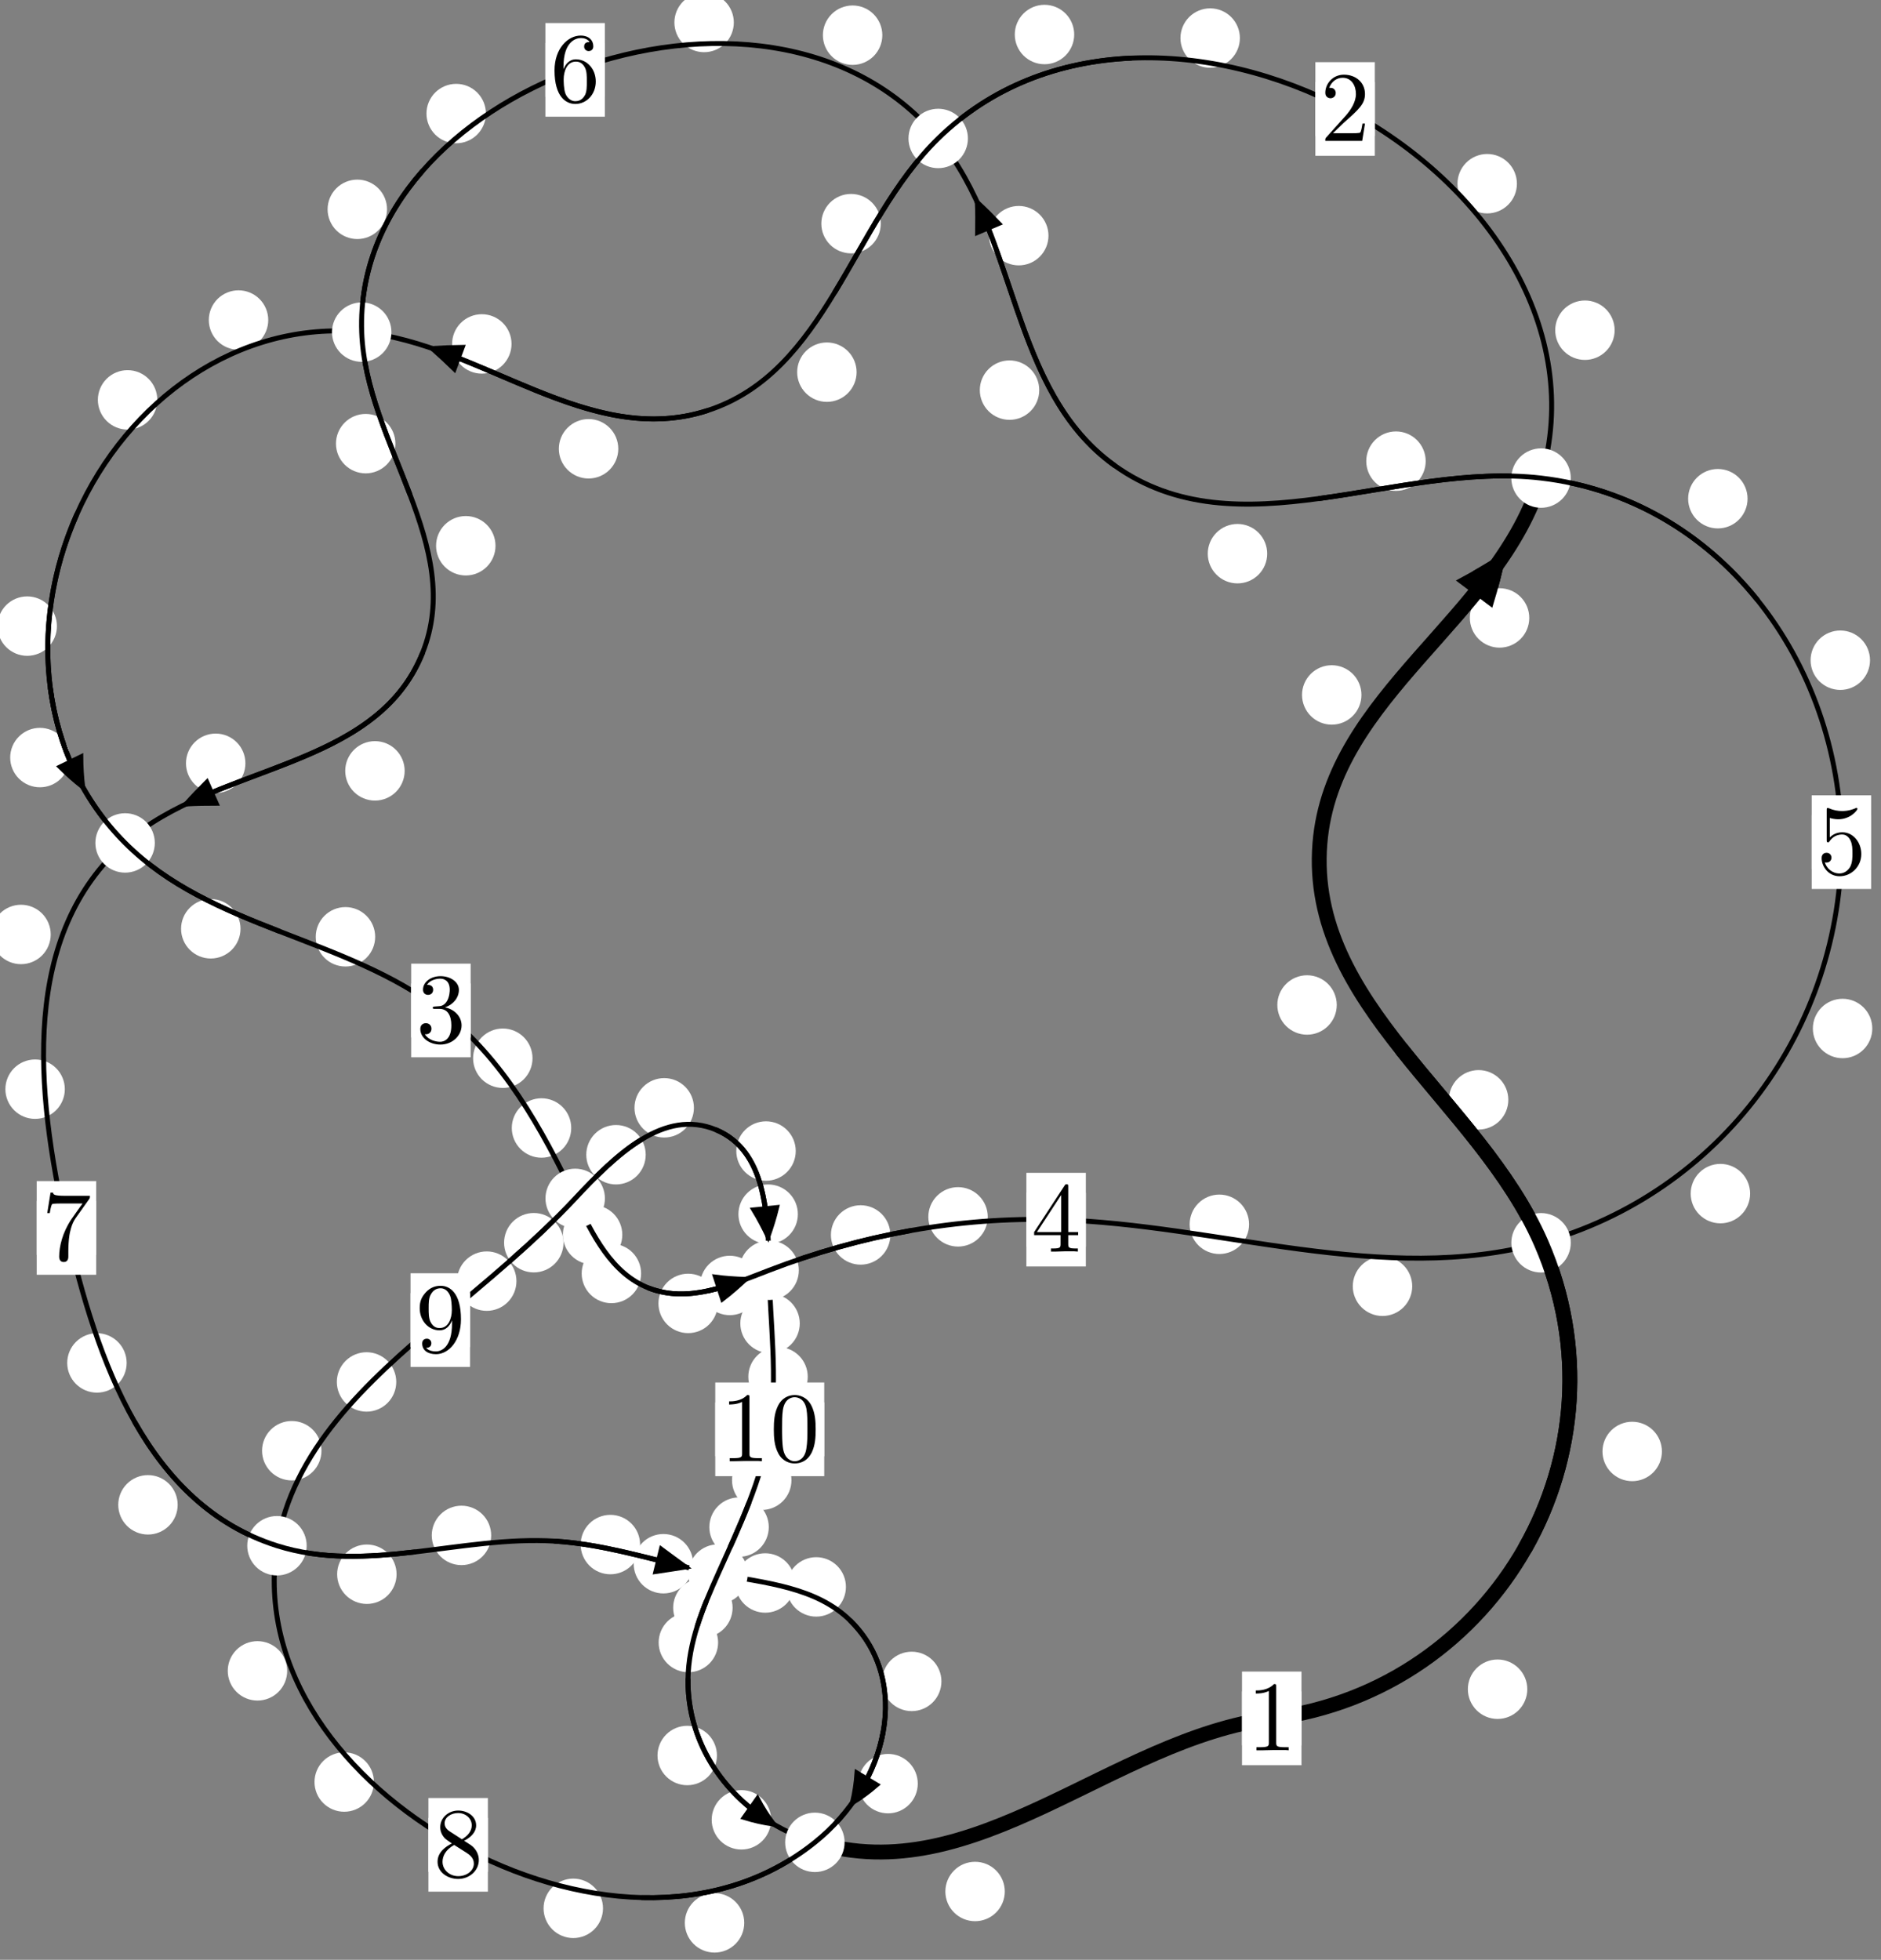 <?xml version="1.0"?>
<!-- Created by MetaPost 1.999 on 2021.07.06:0003 -->
<svg version="1.1" xmlns="http://www.w3.org/2000/svg" xmlns:xlink="http://www.w3.org/1999/xlink" width="189.191" height="197.118" viewBox="0 0 189.191 197.118">
<rect x="0" y="0" width="189.191" height="197.118" fill="#808080" stroke="none"/>
<!-- Original BoundingBox: -155.876343 -71.390961 33.314987 125.727097 -->
  <defs>
    <g transform="scale(0.01,0.01)" id="GLYPHcmr10_48">
      <path style="fill-rule: evenodd;" d="M460 -320C460 -400,455 -480,420 -554C374 -650,292 -666,250 -666C190 -666,117 -640,76 -547C44 -478,39 -400,39 -320C39 -245,43 -155,84 -79C127 2,200 22,249 22C303 22,379 1,423 -94C455 -163,460 -241,460 -320M249 -0C210 -0,151 -25,133 -121C122 -181,122 -273,122 -332C122 -396,122 -462,130 -516C149 -635,224 -644,249 -644C282 -644,348 -626,367 -527C377 -471,377 -395,377 -332C377 -257,377 -189,366 -125C351 -30,294 -0,249 -0"></path>
    </g>
    <g transform="scale(0.01,0.01)" id="GLYPHcmr10_49">
      <path style="fill-rule: evenodd;" d="M294 -640C294 -664,294 -666,271 -666C209 -602,121 -602,89 -602L89 -571C109 -571,168 -571,220 -597L220 -79C220 -43,217 -31,127 -31L95 -31L95 -0L257 -0L130 -3L217 -3L257 -3L297 -3L384 -3L419 -0L419 -31L387 -31C297 -31,294 -42,294 -79"></path>
    </g>
    <g transform="scale(0.01,0.01)" id="GLYPHcmr10_50">
      <path style="fill-rule: evenodd;" d="M127 -77L233 -180C389 -318,449 -372,449 -472C449 -586,359 -666,237 -666C124 -666,50 -574,50 -485C50 -429,100 -429,103 -429C120 -429,155 -441,155 -482C155 -508,137 -534,102 -534C94 -534,92 -534,89 -533C112 -598,166 -635,224 -635C315 -635,358 -554,358 -472C358 -392,308 -313,253 -251L61 -37C50 -26,50 -24,50 -0L421 -0L449 -174L424 -174C419 -144,412 -100,402 -85C395 -77,329 -77,307 -77"></path>
    </g>
    <g transform="scale(0.01,0.01)" id="GLYPHcmr10_51">
      <path style="fill-rule: evenodd;" d="M290 -352C372 -379,430 -449,430 -528C430 -610,342 -666,246 -666C145 -666,69 -606,69 -530C69 -497,91 -478,120 -478C151 -478,171 -500,171 -529C171 -579,124 -579,109 -579C140 -628,206 -641,242 -641C283 -641,338 -619,338 -529C338 -517,336 -459,310 -415C280 -367,246 -364,221 -363C213 -362,189 -360,182 -360C174 -359,167 -358,167 -348C167 -337,174 -337,191 -337L235 -337C317 -337,354 -269,354 -171C354 -35,285 -6,241 -6C198 -6,123 -23,88 -82C123 -77,154 -99,154 -137C154 -173,127 -193,98 -193C74 -193,42 -179,42 -135C42 -44,135 22,244 22C366 22,457 -69,457 -171C457 -253,394 -331,290 -352"></path>
    </g>
    <g transform="scale(0.01,0.01)" id="GLYPHcmr10_52">
      <path style="fill-rule: evenodd;" d="M294 -165L294 -78C294 -42,292 -31,218 -31L197 -31L197 -0L332 -0L238 -3L290 -3L332 -3L374 -3L427 -3L468 -0L468 -31L447 -31C373 -31,371 -42,371 -78L371 -165L471 -165L471 -196L371 -196L371 -651C371 -671,371 -677,355 -677C346 -677,343 -677,335 -665L28 -196L28 -165M300 -196L56 -196L300 -569"></path>
    </g>
    <g transform="scale(0.01,0.01)" id="GLYPHcmr10_53">
      <path style="fill-rule: evenodd;" d="M449 -201C449 -320,367 -420,259 -420C211 -420,168 -404,132 -369L132 -564C152 -558,185 -551,217 -551C340 -551,410 -642,410 -655C410 -661,407 -666,400 -666C399 -666,397 -666,392 -663C372 -654,323 -634,256 -634C216 -634,170 -641,123 -662C115 -665,113 -665,111 -665C101 -665,101 -657,101 -641L101 -345C101 -327,101 -319,115 -319C122 -319,124 -322,128 -328C139 -344,176 -398,257 -398C309 -398,334 -352,342 -334C358 -297,360 -258,360 -208C360 -173,360 -113,336 -71C312 -32,275 -6,229 -6C156 -6,99 -59,82 -118C85 -117,88 -116,99 -116C132 -116,149 -141,149 -165C149 -189,132 -214,99 -214C85 -214,50 -207,50 -161C50 -75,119 22,231 22C347 22,449 -74,449 -201"></path>
    </g>
    <g transform="scale(0.01,0.01)" id="GLYPHcmr10_54">
      <path style="fill-rule: evenodd;" d="M132 -328L132 -352C132 -605,256 -641,307 -641C331 -641,373 -635,395 -601C380 -601,340 -601,340 -556C340 -525,364 -510,386 -510C402 -510,432 -519,432 -558C432 -618,388 -666,305 -666C177 -666,42 -537,42 -316C42 -49,158 22,251 22C362 22,457 -72,457 -204C457 -331,368 -427,257 -427C189 -427,152 -376,132 -328M251 -6C188 -6,158 -66,152 -81C134 -128,134 -208,134 -226C134 -304,166 -404,256 -404C272 -404,318 -404,349 -342C367 -305,367 -254,367 -205C367 -157,367 -107,350 -71C320 -11,274 -6,251 -6"></path>
    </g>
    <g transform="scale(0.01,0.01)" id="GLYPHcmr10_55">
      <path style="fill-rule: evenodd;" d="M476 -609C485 -621,485 -623,485 -644L242 -644C120 -644,118 -657,114 -676L89 -676L56 -470L81 -470C84 -486,93 -549,106 -561C113 -567,191 -567,204 -567L411 -567C400 -551,321 -442,299 -409C209 -274,176 -135,176 -33C176 -23,176 22,222 22C268 22,268 -23,268 -33L268 -84C268 -139,271 -194,279 -248C283 -271,297 -357,341 -419"></path>
    </g>
    <g transform="scale(0.01,0.01)" id="GLYPHcmr10_56">
      <path style="fill-rule: evenodd;" d="M163 -457C117 -487,113 -521,113 -538C113 -599,178 -641,249 -641C322 -641,386 -589,386 -517C386 -460,347 -412,287 -377M309 -362C381 -399,430 -451,430 -517C430 -609,341 -666,250 -666C150 -666,69 -592,69 -499C69 -481,71 -436,113 -389C124 -377,161 -352,186 -335C128 -306,42 -250,42 -151C42 -45,144 22,249 22C362 22,457 -61,457 -168C457 -204,446 -249,408 -291C389 -312,373 -322,309 -362M209 -320L332 -242C360 -223,407 -193,407 -132C407 -58,332 -6,250 -6C164 -6,92 -68,92 -151C92 -209,124 -273,209 -320"></path>
    </g>
    <g transform="scale(0.01,0.01)" id="GLYPHcmr10_57">
      <path style="fill-rule: evenodd;" d="M367 -318L367 -286C367 -52,263 -6,205 -6C188 -6,134 -8,107 -42C151 -42,159 -71,159 -88C159 -119,135 -134,113 -134C97 -134,67 -125,67 -86C67 -19,121 22,206 22C335 22,457 -114,457 -329C457 -598,342 -666,253 -666C198 -666,149 -648,106 -603C65 -558,42 -516,42 -441C42 -316,130 -218,242 -218C303 -218,344 -260,367 -318M243 -241C227 -241,181 -241,150 -304C132 -341,132 -391,132 -440C132 -494,132 -541,153 -578C180 -628,218 -641,253 -641C299 -641,332 -607,349 -562C361 -530,365 -467,365 -421C365 -338,331 -241,243 -241"></path>
    </g>
  </defs>
  <path d="M153.615 169.902C153.615 169.109,153.3 168.349,152.739 167.789C152.179 167.228,151.419 166.913,150.626 166.913C149.833 166.913,149.073 167.228,148.513 167.789C147.952 168.349,147.637 169.109,147.637 169.902C147.637 170.695,147.952 171.455,148.513 172.015C149.073 172.576,149.833 172.891,150.626 172.891C151.419 172.891,152.179 172.576,152.739 172.015C153.3 171.455,153.615 170.695,153.615 169.902Z" style="fill: rgb(100%,100%,100%);stroke: none;"></path>
  <path d="M130.901 172.837C130.901 172.044,130.586 171.284,130.025 170.724C129.465 170.163,128.705 169.848,127.912 169.848C127.119 169.848,126.359 170.163,125.799 170.724C125.238 171.284,124.923 172.044,124.923 172.837C124.923 173.63,125.238 174.39,125.799 174.95C126.359 175.511,127.119 175.826,127.912 175.826C128.705 175.826,129.465 175.511,130.025 174.95C130.586 174.39,130.901 173.63,130.901 172.837Z" style="fill: rgb(100%,100%,100%);stroke: none;"></path>
  <path d="M151.707 110.619C151.707 109.826,151.392 109.066,150.832 108.506C150.272 107.945,149.511 107.63,148.719 107.63C147.926 107.63,147.166 107.945,146.605 108.506C146.045 109.066,145.73 109.826,145.73 110.619C145.73 111.412,146.045 112.172,146.605 112.732C147.166 113.293,147.926 113.608,148.719 113.608C149.511 113.608,150.272 113.293,150.832 112.732C151.392 112.172,151.707 111.412,151.707 110.619Z" style="fill: rgb(100%,100%,100%);stroke: none;"></path>
  <path d="M167.156 145.988C167.156 145.196,166.841 144.435,166.281 143.875C165.72 143.315,164.96 143,164.167 143C163.375 143,162.614 143.315,162.054 143.875C161.493 144.435,161.178 145.196,161.178 145.988C161.178 146.781,161.493 147.541,162.054 148.102C162.614 148.662,163.375 148.977,164.167 148.977C164.96 148.977,165.72 148.662,166.281 148.102C166.841 147.541,167.156 146.781,167.156 145.988Z" style="fill: rgb(100%,100%,100%);stroke: none;"></path>
  <path d="M136.935 69.897C136.935 69.104,136.62 68.344,136.06 67.783C135.499 67.223,134.739 66.908,133.946 66.908C133.154 66.908,132.394 67.223,131.833 67.783C131.273 68.344,130.958 69.104,130.958 69.897C130.958 70.689,131.273 71.45,131.833 72.01C132.394 72.571,133.154 72.886,133.946 72.886C134.739 72.886,135.499 72.571,136.06 72.01C136.62 71.45,136.935 70.689,136.935 69.897Z" style="fill: rgb(100%,100%,100%);stroke: none;"></path>
  <path d="M134.451 101.081C134.451 100.288,134.136 99.528,133.576 98.968C133.015 98.407,132.255 98.092,131.463 98.092C130.67 98.092,129.91 98.407,129.349 98.968C128.789 99.528,128.474 100.288,128.474 101.081C128.474 101.874,128.789 102.634,129.349 103.194C129.91 103.755,130.67 104.07,131.463 104.07C132.255 104.07,133.015 103.755,133.576 103.194C134.136 102.634,134.451 101.874,134.451 101.081Z" style="fill: rgb(100%,100%,100%);stroke: none;"></path>
  <path d="M162.401 33.212C162.401 32.42,162.086 31.659,161.526 31.099C160.965 30.538,160.205 30.223,159.413 30.223C158.62 30.223,157.86 30.538,157.299 31.099C156.739 31.659,156.424 32.42,156.424 33.212C156.424 34.005,156.739 34.765,157.299 35.326C157.86 35.886,158.62 36.201,159.413 36.201C160.205 36.201,160.965 35.886,161.526 35.326C162.086 34.765,162.401 34.005,162.401 33.212Z" style="fill: rgb(100%,100%,100%);stroke: none;"></path>
  <path d="M153.815 62.152C153.815 61.359,153.5 60.599,152.94 60.039C152.379 59.478,151.619 59.163,150.826 59.163C150.034 59.163,149.274 59.478,148.713 60.039C148.153 60.599,147.838 61.359,147.838 62.152C147.838 62.945,148.153 63.705,148.713 64.265C149.274 64.826,150.034 65.141,150.826 65.141C151.619 65.141,152.379 64.826,152.94 64.265C153.5 63.705,153.815 62.945,153.815 62.152Z" style="fill: rgb(100%,100%,100%);stroke: none;"></path>
  <path d="M124.708 3.828C124.708 3.035,124.393 2.275,123.832 1.714C123.272 1.154,122.512 0.839,121.719 0.839C120.926 0.839,120.166 1.154,119.606 1.714C119.045 2.275,118.73 3.035,118.73 3.828C118.73 4.62,119.045 5.38,119.606 5.941C120.166 6.501,120.926 6.816,121.719 6.816C122.512 6.816,123.272 6.501,123.832 5.941C124.393 5.38,124.708 4.62,124.708 3.828Z" style="fill: rgb(100%,100%,100%);stroke: none;"></path>
  <path d="M152.572 18.477C152.572 17.684,152.257 16.924,151.696 16.363C151.136 15.803,150.376 15.488,149.583 15.488C148.79 15.488,148.03 15.803,147.47 16.363C146.909 16.924,146.594 17.684,146.594 18.477C146.594 19.269,146.909 20.029,147.47 20.59C148.03 21.15,148.79 21.465,149.583 21.465C150.376 21.465,151.136 21.15,151.696 20.59C152.257 20.029,152.572 19.269,152.572 18.477Z" style="fill: rgb(100%,100%,100%);stroke: none;"></path>
  <path d="M88.588 22.494C88.588 21.702,88.273 20.942,87.712 20.381C87.152 19.821,86.392 19.506,85.599 19.506C84.806 19.506,84.046 19.821,83.486 20.381C82.925 20.942,82.61 21.702,82.61 22.494C82.61 23.287,82.925 24.047,83.486 24.608C84.046 25.168,84.806 25.483,85.599 25.483C86.392 25.483,87.152 25.168,87.712 24.608C88.273 24.047,88.588 23.287,88.588 22.494Z" style="fill: rgb(100%,100%,100%);stroke: none;"></path>
  <path d="M108.044 3.472C108.044 2.679,107.729 1.919,107.169 1.359C106.608 0.798,105.848 0.483,105.055 0.483C104.263 0.483,103.503 0.798,102.942 1.359C102.382 1.919,102.067 2.679,102.067 3.472C102.067 4.265,102.382 5.025,102.942 5.585C103.503 6.146,104.263 6.461,105.055 6.461C105.848 6.461,106.608 6.146,107.169 5.585C107.729 5.025,108.044 4.265,108.044 3.472Z" style="fill: rgb(100%,100%,100%);stroke: none;"></path>
  <path d="M62.187 45.139C62.187 44.346,61.872 43.586,61.311 43.026C60.751 42.465,59.991 42.15,59.198 42.15C58.405 42.15,57.645 42.465,57.085 43.026C56.524 43.586,56.209 44.346,56.209 45.139C56.209 45.932,56.524 46.692,57.085 47.252C57.645 47.813,58.405 48.128,59.198 48.128C59.991 48.128,60.751 47.813,61.311 47.252C61.872 46.692,62.187 45.932,62.187 45.139Z" style="fill: rgb(100%,100%,100%);stroke: none;"></path>
  <path d="M86.157 37.432C86.157 36.64,85.842 35.879,85.281 35.319C84.721 34.759,83.961 34.444,83.168 34.444C82.375 34.444,81.615 34.759,81.055 35.319C80.494 35.879,80.179 36.64,80.179 37.432C80.179 38.225,80.494 38.985,81.055 39.546C81.615 40.106,82.375 40.421,83.168 40.421C83.961 40.421,84.721 40.106,85.281 39.546C85.842 38.985,86.157 38.225,86.157 37.432Z" style="fill: rgb(100%,100%,100%);stroke: none;"></path>
  <path d="M26.98 32.189C26.98 31.396,26.665 30.636,26.104 30.075C25.544 29.515,24.783 29.2,23.991 29.2C23.198 29.2,22.438 29.515,21.877 30.075C21.317 30.636,21.002 31.396,21.002 32.189C21.002 32.981,21.317 33.741,21.877 34.302C22.438 34.862,23.198 35.177,23.991 35.177C24.783 35.177,25.544 34.862,26.104 34.302C26.665 33.741,26.98 32.981,26.98 32.189Z" style="fill: rgb(100%,100%,100%);stroke: none;"></path>
  <path d="M51.45 34.591C51.45 33.799,51.135 33.038,50.575 32.478C50.015 31.918,49.254 31.603,48.462 31.603C47.669 31.603,46.909 31.918,46.348 32.478C45.788 33.038,45.473 33.799,45.473 34.591C45.473 35.384,45.788 36.144,46.348 36.705C46.909 37.265,47.669 37.58,48.462 37.58C49.254 37.58,50.015 37.265,50.575 36.705C51.135 36.144,51.45 35.384,51.45 34.591Z" style="fill: rgb(100%,100%,100%);stroke: none;"></path>
  <path d="M5.725 62.975C5.725 62.182,5.41 61.422,4.85 60.861C4.289 60.301,3.529 59.986,2.737 59.986C1.944 59.986,1.184 60.301,0.623 60.861C0.063 61.422,-0.252 62.182,-0.252 62.975C-0.252 63.767,0.063 64.527,0.623 65.088C1.184 65.648,1.944 65.963,2.737 65.963C3.529 65.963,4.289 65.648,4.85 65.088C5.41 64.527,5.725 63.767,5.725 62.975Z" style="fill: rgb(100%,100%,100%);stroke: none;"></path>
  <path d="M15.821 40.219C15.821 39.426,15.506 38.666,14.946 38.105C14.385 37.545,13.625 37.23,12.832 37.23C12.04 37.23,11.28 37.545,10.719 38.105C10.159 38.666,9.844 39.426,9.844 40.219C9.844 41.011,10.159 41.772,10.719 42.332C11.28 42.893,12.04 43.208,12.832 43.208C13.625 43.208,14.385 42.893,14.946 42.332C15.506 41.772,15.821 41.011,15.821 40.219Z" style="fill: rgb(100%,100%,100%);stroke: none;"></path>
  <path d="M24.19 93.418C24.19 92.625,23.875 91.865,23.314 91.305C22.754 90.744,21.994 90.429,21.201 90.429C20.408 90.429,19.648 90.744,19.088 91.305C18.527 91.865,18.212 92.625,18.212 93.418C18.212 94.211,18.527 94.971,19.088 95.531C19.648 96.092,20.408 96.407,21.201 96.407C21.994 96.407,22.754 96.092,23.314 95.531C23.875 94.971,24.19 94.211,24.19 93.418Z" style="fill: rgb(100%,100%,100%);stroke: none;"></path>
  <path d="M7.003 76.197C7.003 75.404,6.688 74.644,6.127 74.084C5.567 73.523,4.807 73.208,4.014 73.208C3.221 73.208,2.461 73.523,1.901 74.084C1.34 74.644,1.025 75.404,1.025 76.197C1.025 76.99,1.34 77.75,1.901 78.311C2.461 78.871,3.221 79.186,4.014 79.186C4.807 79.186,5.567 78.871,6.127 78.311C6.688 77.75,7.003 76.99,7.003 76.197Z" style="fill: rgb(100%,100%,100%);stroke: none;"></path>
  <path d="M53.561 106.438C53.561 105.645,53.246 104.885,52.686 104.324C52.125 103.764,51.365 103.449,50.572 103.449C49.78 103.449,49.02 103.764,48.459 104.324C47.899 104.885,47.584 105.645,47.584 106.438C47.584 107.23,47.899 107.99,48.459 108.551C49.02 109.111,49.78 109.426,50.572 109.426C51.365 109.426,52.125 109.111,52.686 108.551C53.246 107.99,53.561 107.23,53.561 106.438Z" style="fill: rgb(100%,100%,100%);stroke: none;"></path>
  <path d="M37.735 94.224C37.735 93.431,37.42 92.671,36.859 92.11C36.299 91.55,35.539 91.235,34.746 91.235C33.953 91.235,33.193 91.55,32.633 92.11C32.072 92.671,31.757 93.431,31.757 94.224C31.757 95.016,32.072 95.776,32.633 96.337C33.193 96.897,33.953 97.212,34.746 97.212C35.539 97.212,36.299 96.897,36.859 96.337C37.42 95.776,37.735 95.016,37.735 94.224Z" style="fill: rgb(100%,100%,100%);stroke: none;"></path>
  <path d="M62.591 124.193C62.591 123.4,62.276 122.64,61.716 122.079C61.155 121.519,60.395 121.204,59.602 121.204C58.81 121.204,58.049 121.519,57.489 122.079C56.928 122.64,56.614 123.4,56.614 124.193C56.614 124.985,56.928 125.746,57.489 126.306C58.049 126.867,58.81 127.181,59.602 127.181C60.395 127.181,61.155 126.867,61.716 126.306C62.276 125.746,62.591 124.985,62.591 124.193Z" style="fill: rgb(100%,100%,100%);stroke: none;"></path>
  <path d="M57.454 113.453C57.454 112.66,57.139 111.9,56.578 111.34C56.018 110.779,55.258 110.464,54.465 110.464C53.672 110.464,52.912 110.779,52.352 111.34C51.791 111.9,51.476 112.66,51.476 113.453C51.476 114.246,51.791 115.006,52.352 115.566C52.912 116.127,53.672 116.442,54.465 116.442C55.258 116.442,56.018 116.127,56.578 115.566C57.139 115.006,57.454 114.246,57.454 113.453Z" style="fill: rgb(100%,100%,100%);stroke: none;"></path>
  <path d="M72.203 131.097C72.203 130.305,71.888 129.545,71.328 128.984C70.767 128.424,70.007 128.109,69.214 128.109C68.422 128.109,67.661 128.424,67.101 128.984C66.541 129.545,66.226 130.305,66.226 131.097C66.226 131.89,66.541 132.65,67.101 133.211C67.661 133.771,68.422 134.086,69.214 134.086C70.007 134.086,70.767 133.771,71.328 133.211C71.888 132.65,72.203 131.89,72.203 131.097Z" style="fill: rgb(100%,100%,100%);stroke: none;"></path>
  <path d="M64.483 128.086C64.483 127.293,64.168 126.533,63.608 125.972C63.047 125.412,62.287 125.097,61.494 125.097C60.702 125.097,59.942 125.412,59.381 125.972C58.821 126.533,58.506 127.293,58.506 128.086C58.506 128.878,58.821 129.639,59.381 130.199C59.942 130.759,60.702 131.074,61.494 131.074C62.287 131.074,63.047 130.759,63.608 130.199C64.168 129.639,64.483 128.878,64.483 128.086Z" style="fill: rgb(100%,100%,100%);stroke: none;"></path>
  <path d="M89.552 124.212C89.552 123.419,89.237 122.659,88.676 122.098C88.116 121.538,87.356 121.223,86.563 121.223C85.77 121.223,85.01 121.538,84.45 122.098C83.889 122.659,83.574 123.419,83.574 124.212C83.574 125.004,83.889 125.764,84.45 126.325C85.01 126.885,85.77 127.2,86.563 127.2C87.356 127.2,88.116 126.885,88.676 126.325C89.237 125.764,89.552 125.004,89.552 124.212Z" style="fill: rgb(100%,100%,100%);stroke: none;"></path>
  <path d="M76.389 129.291C76.389 128.498,76.074 127.738,75.514 127.178C74.954 126.617,74.193 126.302,73.401 126.302C72.608 126.302,71.848 126.617,71.287 127.178C70.727 127.738,70.412 128.498,70.412 129.291C70.412 130.084,70.727 130.844,71.287 131.404C71.848 131.965,72.608 132.28,73.401 132.28C74.193 132.28,74.954 131.965,75.514 131.404C76.074 130.844,76.389 130.084,76.389 129.291Z" style="fill: rgb(100%,100%,100%);stroke: none;"></path>
  <path d="M125.632 123.14C125.632 122.347,125.317 121.587,124.757 121.027C124.196 120.466,123.436 120.151,122.643 120.151C121.851 120.151,121.09 120.466,120.53 121.027C119.969 121.587,119.655 122.347,119.655 123.14C119.655 123.933,119.969 124.693,120.53 125.253C121.09 125.814,121.851 126.129,122.643 126.129C123.436 126.129,124.196 125.814,124.757 125.253C125.317 124.693,125.632 123.933,125.632 123.14Z" style="fill: rgb(100%,100%,100%);stroke: none;"></path>
  <path d="M99.349 122.392C99.349 121.599,99.034 120.839,98.473 120.279C97.913 119.718,97.153 119.403,96.36 119.403C95.567 119.403,94.807 119.718,94.247 120.279C93.686 120.839,93.371 121.599,93.371 122.392C93.371 123.185,93.686 123.945,94.247 124.505C94.807 125.066,95.567 125.381,96.36 125.381C97.153 125.381,97.913 125.066,98.473 124.505C99.034 123.945,99.349 123.185,99.349 122.392Z" style="fill: rgb(100%,100%,100%);stroke: none;"></path>
  <path d="M176.027 120.054C176.027 119.261,175.712 118.501,175.151 117.94C174.591 117.38,173.831 117.065,173.038 117.065C172.245 117.065,171.485 117.38,170.925 117.94C170.364 118.501,170.049 119.261,170.049 120.054C170.049 120.846,170.364 121.607,170.925 122.167C171.485 122.728,172.245 123.043,173.038 123.043C173.831 123.043,174.591 122.728,175.151 122.167C175.712 121.607,176.027 120.846,176.027 120.054Z" style="fill: rgb(100%,100%,100%);stroke: none;"></path>
  <path d="M142.041 129.373C142.041 128.58,141.726 127.82,141.166 127.26C140.605 126.699,139.845 126.384,139.052 126.384C138.26 126.384,137.499 126.699,136.939 127.26C136.378 127.82,136.063 128.58,136.063 129.373C136.063 130.166,136.378 130.926,136.939 131.486C137.499 132.047,138.26 132.362,139.052 132.362C139.845 132.362,140.605 132.047,141.166 131.486C141.726 130.926,142.041 130.166,142.041 129.373Z" style="fill: rgb(100%,100%,100%);stroke: none;"></path>
  <path d="M188.086 66.405C188.086 65.612,187.771 64.852,187.211 64.291C186.65 63.731,185.89 63.416,185.098 63.416C184.305 63.416,183.545 63.731,182.984 64.291C182.424 64.852,182.109 65.612,182.109 66.405C182.109 67.197,182.424 67.958,182.984 68.518C183.545 69.078,184.305 69.393,185.098 69.393C185.89 69.393,186.65 69.078,187.211 68.518C187.771 67.958,188.086 67.197,188.086 66.405Z" style="fill: rgb(100%,100%,100%);stroke: none;"></path>
  <path d="M188.315 103.446C188.315 102.653,188 101.893,187.44 101.333C186.879 100.772,186.119 100.457,185.326 100.457C184.534 100.457,183.773 100.772,183.213 101.333C182.652 101.893,182.338 102.653,182.338 103.446C182.338 104.239,182.652 104.999,183.213 105.559C183.773 106.12,184.534 106.435,185.326 106.435C186.119 106.435,186.879 106.12,187.44 105.559C188 104.999,188.315 104.239,188.315 103.446Z" style="fill: rgb(100%,100%,100%);stroke: none;"></path>
  <path d="M143.396 46.382C143.396 45.59,143.081 44.829,142.52 44.269C141.96 43.708,141.199 43.393,140.407 43.393C139.614 43.393,138.854 43.708,138.293 44.269C137.733 44.829,137.418 45.59,137.418 46.382C137.418 47.175,137.733 47.935,138.293 48.496C138.854 49.056,139.614 49.371,140.407 49.371C141.199 49.371,141.96 49.056,142.52 48.496C143.081 47.935,143.396 47.175,143.396 46.382Z" style="fill: rgb(100%,100%,100%);stroke: none;"></path>
  <path d="M175.77 50.16C175.77 49.367,175.455 48.607,174.894 48.046C174.334 47.486,173.574 47.171,172.781 47.171C171.988 47.171,171.228 47.486,170.668 48.046C170.107 48.607,169.792 49.367,169.792 50.16C169.792 50.952,170.107 51.713,170.668 52.273C171.228 52.834,171.988 53.149,172.781 53.149C173.574 53.149,174.334 52.834,174.894 52.273C175.455 51.713,175.77 50.952,175.77 50.16Z" style="fill: rgb(100%,100%,100%);stroke: none;"></path>
  <path d="M104.527 39.239C104.527 38.446,104.212 37.686,103.652 37.126C103.091 36.565,102.331 36.25,101.538 36.25C100.746 36.25,99.986 36.565,99.425 37.126C98.865 37.686,98.55 38.446,98.55 39.239C98.55 40.032,98.865 40.792,99.425 41.352C99.986 41.913,100.746 42.228,101.538 42.228C102.331 42.228,103.091 41.913,103.652 41.352C104.212 40.792,104.527 40.032,104.527 39.239Z" style="fill: rgb(100%,100%,100%);stroke: none;"></path>
  <path d="M127.455 55.69C127.455 54.897,127.14 54.137,126.579 53.576C126.019 53.016,125.259 52.701,124.466 52.701C123.673 52.701,122.913 53.016,122.353 53.576C121.792 54.137,121.477 54.897,121.477 55.69C121.477 56.482,121.792 57.242,122.353 57.803C122.913 58.363,123.673 58.678,124.466 58.678C125.259 58.678,126.019 58.363,126.579 57.803C127.14 57.242,127.455 56.482,127.455 55.69Z" style="fill: rgb(100%,100%,100%);stroke: none;"></path>
  <path d="M88.744 3.539C88.744 2.746,88.429 1.986,87.868 1.426C87.308 0.865,86.548 0.55,85.755 0.55C84.962 0.55,84.202 0.865,83.642 1.426C83.081 1.986,82.766 2.746,82.766 3.539C82.766 4.332,83.081 5.092,83.642 5.652C84.202 6.213,84.962 6.528,85.755 6.528C86.548 6.528,87.308 6.213,87.868 5.652C88.429 5.092,88.744 4.332,88.744 3.539Z" style="fill: rgb(100%,100%,100%);stroke: none;"></path>
  <path d="M105.456 23.703C105.456 22.911,105.141 22.151,104.58 21.59C104.02 21.03,103.26 20.715,102.467 20.715C101.674 20.715,100.914 21.03,100.354 21.59C99.793 22.151,99.478 22.911,99.478 23.703C99.478 24.496,99.793 25.256,100.354 25.817C100.914 26.377,101.674 26.692,102.467 26.692C103.26 26.692,104.02 26.377,104.58 25.817C105.141 25.256,105.456 24.496,105.456 23.703Z" style="fill: rgb(100%,100%,100%);stroke: none;"></path>
  <path d="M48.872 11.422C48.872 10.629,48.557 9.869,47.997 9.308C47.437 8.748,46.676 8.433,45.884 8.433C45.091 8.433,44.331 8.748,43.77 9.308C43.21 9.869,42.895 10.629,42.895 11.422C42.895 12.214,43.21 12.974,43.77 13.535C44.331 14.095,45.091 14.41,45.884 14.41C46.676 14.41,47.437 14.095,47.997 13.535C48.557 12.974,48.872 12.214,48.872 11.422Z" style="fill: rgb(100%,100%,100%);stroke: none;"></path>
  <path d="M73.808 2.262C73.808 1.469,73.493 0.709,72.933 0.148C72.372 -0.412,71.612 -0.727,70.819 -0.727C70.027 -0.727,69.266 -0.412,68.706 0.148C68.145 0.709,67.831 1.469,67.831 2.262C67.831 3.054,68.145 3.814,68.706 4.375C69.266 4.935,70.027 5.25,70.819 5.25C71.612 5.25,72.372 4.935,72.933 4.375C73.493 3.814,73.808 3.054,73.808 2.262Z" style="fill: rgb(100%,100%,100%);stroke: none;"></path>
  <path d="M39.77 44.622C39.77 43.829,39.455 43.069,38.894 42.509C38.334 41.948,37.574 41.633,36.781 41.633C35.988 41.633,35.228 41.948,34.668 42.509C34.107 43.069,33.792 43.829,33.792 44.622C33.792 45.415,34.107 46.175,34.668 46.735C35.228 47.296,35.988 47.611,36.781 47.611C37.574 47.611,38.334 47.296,38.894 46.735C39.455 46.175,39.77 45.415,39.77 44.622Z" style="fill: rgb(100%,100%,100%);stroke: none;"></path>
  <path d="M38.928 21.055C38.928 20.262,38.613 19.502,38.052 18.942C37.492 18.381,36.732 18.066,35.939 18.066C35.146 18.066,34.386 18.381,33.826 18.942C33.265 19.502,32.95 20.262,32.95 21.055C32.95 21.848,33.265 22.608,33.826 23.168C34.386 23.729,35.146 24.044,35.939 24.044C36.732 24.044,37.492 23.729,38.052 23.168C38.613 22.608,38.928 21.848,38.928 21.055Z" style="fill: rgb(100%,100%,100%);stroke: none;"></path>
  <path d="M40.701 77.533C40.701 76.74,40.386 75.98,39.825 75.42C39.265 74.859,38.505 74.544,37.712 74.544C36.919 74.544,36.159 74.859,35.599 75.42C35.038 75.98,34.723 76.74,34.723 77.533C34.723 78.326,35.038 79.086,35.599 79.647C36.159 80.207,36.919 80.522,37.712 80.522C38.505 80.522,39.265 80.207,39.825 79.647C40.386 79.086,40.701 78.326,40.701 77.533Z" style="fill: rgb(100%,100%,100%);stroke: none;"></path>
  <path d="M49.838 54.893C49.838 54.1,49.523 53.34,48.962 52.779C48.402 52.219,47.642 51.904,46.849 51.904C46.056 51.904,45.296 52.219,44.736 52.779C44.175 53.34,43.86 54.1,43.86 54.893C43.86 55.685,44.175 56.446,44.736 57.006C45.296 57.567,46.056 57.881,46.849 57.881C47.642 57.881,48.402 57.567,48.962 57.006C49.523 56.446,49.838 55.685,49.838 54.893Z" style="fill: rgb(100%,100%,100%);stroke: none;"></path>
  <path d="M5.101 93.988C5.101 93.196,4.786 92.435,4.226 91.875C3.665 91.314,2.905 91,2.112 91C1.32 91,0.56 91.314,-0.001 91.875C-0.561 92.435,-0.876 93.196,-0.876 93.988C-0.876 94.781,-0.561 95.541,-0.001 96.102C0.56 96.662,1.32 96.977,2.112 96.977C2.905 96.977,3.665 96.662,4.226 96.102C4.786 95.541,5.101 94.781,5.101 93.988Z" style="fill: rgb(100%,100%,100%);stroke: none;"></path>
  <path d="M24.683 76.772C24.683 75.979,24.368 75.219,23.807 74.658C23.247 74.098,22.487 73.783,21.694 73.783C20.901 73.783,20.141 74.098,19.581 74.658C19.02 75.219,18.705 75.979,18.705 76.772C18.705 77.564,19.02 78.325,19.581 78.885C20.141 79.446,20.901 79.761,21.694 79.761C22.487 79.761,23.247 79.446,23.807 78.885C24.368 78.325,24.683 77.564,24.683 76.772Z" style="fill: rgb(100%,100%,100%);stroke: none;"></path>
  <path d="M12.739 137.084C12.739 136.291,12.424 135.531,11.863 134.971C11.303 134.41,10.543 134.095,9.75 134.095C8.957 134.095,8.197 134.41,7.637 134.971C7.076 135.531,6.761 136.291,6.761 137.084C6.761 137.877,7.076 138.637,7.637 139.197C8.197 139.758,8.957 140.073,9.75 140.073C10.543 140.073,11.303 139.758,11.863 139.197C12.424 138.637,12.739 137.877,12.739 137.084Z" style="fill: rgb(100%,100%,100%);stroke: none;"></path>
  <path d="M6.52 109.549C6.52 108.757,6.205 107.996,5.644 107.436C5.084 106.875,4.324 106.561,3.531 106.561C2.738 106.561,1.978 106.875,1.418 107.436C0.857 107.996,0.542 108.757,0.542 109.549C0.542 110.342,0.857 111.102,1.418 111.663C1.978 112.223,2.738 112.538,3.531 112.538C4.324 112.538,5.084 112.223,5.644 111.663C6.205 111.102,6.52 110.342,6.52 109.549Z" style="fill: rgb(100%,100%,100%);stroke: none;"></path>
  <path d="M39.888 158.337C39.888 157.544,39.573 156.784,39.012 156.223C38.452 155.663,37.692 155.348,36.899 155.348C36.106 155.348,35.346 155.663,34.786 156.223C34.225 156.784,33.91 157.544,33.91 158.337C33.91 159.129,34.225 159.889,34.786 160.45C35.346 161.01,36.106 161.325,36.899 161.325C37.692 161.325,38.452 161.01,39.012 160.45C39.573 159.889,39.888 159.129,39.888 158.337Z" style="fill: rgb(100%,100%,100%);stroke: none;"></path>
  <path d="M17.871 151.356C17.871 150.563,17.557 149.803,16.996 149.243C16.436 148.682,15.675 148.367,14.883 148.367C14.09 148.367,13.33 148.682,12.769 149.243C12.209 149.803,11.894 150.563,11.894 151.356C11.894 152.149,12.209 152.909,12.769 153.469C13.33 154.03,14.09 154.345,14.883 154.345C15.675 154.345,16.436 154.03,16.996 153.469C17.557 152.909,17.871 152.149,17.871 151.356Z" style="fill: rgb(100%,100%,100%);stroke: none;"></path>
  <path d="M64.381 155.353C64.381 154.56,64.066 153.8,63.506 153.24C62.945 152.679,62.185 152.364,61.392 152.364C60.6 152.364,59.84 152.679,59.279 153.24C58.719 153.8,58.404 154.56,58.404 155.353C58.404 156.146,58.719 156.906,59.279 157.466C59.84 158.027,60.6 158.342,61.392 158.342C62.185 158.342,62.945 158.027,63.506 157.466C64.066 156.906,64.381 156.146,64.381 155.353Z" style="fill: rgb(100%,100%,100%);stroke: none;"></path>
  <path d="M49.403 154.431C49.403 153.639,49.088 152.878,48.528 152.318C47.967 151.758,47.207 151.443,46.415 151.443C45.622 151.443,44.862 151.758,44.301 152.318C43.741 152.878,43.426 153.639,43.426 154.431C43.426 155.224,43.741 155.984,44.301 156.545C44.862 157.105,45.622 157.42,46.415 157.42C47.207 157.42,47.967 157.105,48.528 156.545C49.088 155.984,49.403 155.224,49.403 154.431Z" style="fill: rgb(100%,100%,100%);stroke: none;"></path>
  <path d="M79.952 159.217C79.952 158.424,79.637 157.664,79.077 157.104C78.516 156.543,77.756 156.228,76.963 156.228C76.171 156.228,75.41 156.543,74.85 157.104C74.289 157.664,73.974 158.424,73.974 159.217C73.974 160.01,74.289 160.77,74.85 161.33C75.41 161.891,76.171 162.206,76.963 162.206C77.756 162.206,78.516 161.891,79.077 161.33C79.637 160.77,79.952 160.01,79.952 159.217Z" style="fill: rgb(100%,100%,100%);stroke: none;"></path>
  <path d="M69.713 157.279C69.713 156.487,69.398 155.726,68.837 155.166C68.277 154.606,67.516 154.291,66.724 154.291C65.931 154.291,65.171 154.606,64.61 155.166C64.05 155.726,63.735 156.487,63.735 157.279C63.735 158.072,64.05 158.832,64.61 159.393C65.171 159.953,65.931 160.268,66.724 160.268C67.516 160.268,68.277 159.953,68.837 159.393C69.398 158.832,69.713 158.072,69.713 157.279Z" style="fill: rgb(100%,100%,100%);stroke: none;"></path>
  <path d="M94.689 169.115C94.689 168.323,94.374 167.563,93.814 167.002C93.253 166.442,92.493 166.127,91.701 166.127C90.908 166.127,90.148 166.442,89.587 167.002C89.027 167.563,88.712 168.323,88.712 169.115C88.712 169.908,89.027 170.668,89.587 171.229C90.148 171.789,90.908 172.104,91.701 172.104C92.493 172.104,93.253 171.789,93.814 171.229C94.374 170.668,94.689 169.908,94.689 169.115Z" style="fill: rgb(100%,100%,100%);stroke: none;"></path>
  <path d="M85.084 159.611C85.084 158.818,84.769 158.058,84.209 157.498C83.648 156.937,82.888 156.622,82.096 156.622C81.303 156.622,80.543 156.937,79.982 157.498C79.422 158.058,79.107 158.818,79.107 159.611C79.107 160.404,79.422 161.164,79.982 161.724C80.543 162.285,81.303 162.6,82.096 162.6C82.888 162.6,83.648 162.285,84.209 161.724C84.769 161.164,85.084 160.404,85.084 159.611Z" style="fill: rgb(100%,100%,100%);stroke: none;"></path>
  <path d="M74.856 193.402C74.856 192.61,74.541 191.849,73.981 191.289C73.42 190.728,72.66 190.413,71.868 190.413C71.075 190.413,70.315 190.728,69.754 191.289C69.194 191.849,68.879 192.61,68.879 193.402C68.879 194.195,69.194 194.955,69.754 195.516C70.315 196.076,71.075 196.391,71.868 196.391C72.66 196.391,73.42 196.076,73.981 195.516C74.541 194.955,74.856 194.195,74.856 193.402Z" style="fill: rgb(100%,100%,100%);stroke: none;"></path>
  <path d="M92.31 179.398C92.31 178.605,91.995 177.845,91.435 177.285C90.875 176.724,90.114 176.409,89.322 176.409C88.529 176.409,87.769 176.724,87.208 177.285C86.648 177.845,86.333 178.605,86.333 179.398C86.333 180.191,86.648 180.951,87.208 181.511C87.769 182.072,88.529 182.387,89.322 182.387C90.114 182.387,90.875 182.072,91.435 181.511C91.995 180.951,92.31 180.191,92.31 179.398Z" style="fill: rgb(100%,100%,100%);stroke: none;"></path>
  <path d="M37.609 179.237C37.609 178.445,37.294 177.685,36.734 177.124C36.173 176.564,35.413 176.249,34.62 176.249C33.828 176.249,33.068 176.564,32.507 177.124C31.947 177.685,31.632 178.445,31.632 179.237C31.632 180.03,31.947 180.79,32.507 181.351C33.068 181.911,33.828 182.226,34.62 182.226C35.413 182.226,36.173 181.911,36.734 181.351C37.294 180.79,37.609 180.03,37.609 179.237Z" style="fill: rgb(100%,100%,100%);stroke: none;"></path>
  <path d="M60.65 191.94C60.65 191.147,60.335 190.387,59.775 189.827C59.214 189.266,58.454 188.951,57.661 188.951C56.869 188.951,56.109 189.266,55.548 189.827C54.988 190.387,54.673 191.147,54.673 191.94C54.673 192.733,54.988 193.493,55.548 194.053C56.109 194.614,56.869 194.929,57.661 194.929C58.454 194.929,59.214 194.614,59.775 194.053C60.335 193.493,60.65 192.733,60.65 191.94Z" style="fill: rgb(100%,100%,100%);stroke: none;"></path>
  <path d="M32.335 145.913C32.335 145.121,32.02 144.36,31.46 143.8C30.899 143.24,30.139 142.925,29.346 142.925C28.554 142.925,27.794 143.24,27.233 143.8C26.673 144.36,26.358 145.121,26.358 145.913C26.358 146.706,26.673 147.466,27.233 148.027C27.794 148.587,28.554 148.902,29.346 148.902C30.139 148.902,30.899 148.587,31.46 148.027C32.02 147.466,32.335 146.706,32.335 145.913Z" style="fill: rgb(100%,100%,100%);stroke: none;"></path>
  <path d="M28.886 168.055C28.886 167.262,28.571 166.502,28.011 165.941C27.45 165.381,26.69 165.066,25.897 165.066C25.105 165.066,24.344 165.381,23.784 165.941C23.223 166.502,22.908 167.262,22.908 168.055C22.908 168.847,23.223 169.607,23.784 170.168C24.344 170.728,25.105 171.043,25.897 171.043C26.69 171.043,27.45 170.728,28.011 170.168C28.571 169.607,28.886 168.847,28.886 168.055Z" style="fill: rgb(100%,100%,100%);stroke: none;"></path>
  <path d="M51.944 128.857C51.944 128.064,51.629 127.304,51.069 126.744C50.508 126.183,49.748 125.868,48.955 125.868C48.163 125.868,47.403 126.183,46.842 126.744C46.282 127.304,45.967 128.064,45.967 128.857C45.967 129.65,46.282 130.41,46.842 130.97C47.403 131.531,48.163 131.846,48.955 131.846C49.748 131.846,50.508 131.531,51.069 130.97C51.629 130.41,51.944 129.65,51.944 128.857Z" style="fill: rgb(100%,100%,100%);stroke: none;"></path>
  <path d="M39.856 138.996C39.856 138.203,39.541 137.443,38.981 136.883C38.42 136.322,37.66 136.007,36.868 136.007C36.075 136.007,35.315 136.322,34.754 136.883C34.194 137.443,33.879 138.203,33.879 138.996C33.879 139.789,34.194 140.549,34.754 141.109C35.315 141.67,36.075 141.985,36.868 141.985C37.66 141.985,38.42 141.67,38.981 141.109C39.541 140.549,39.856 139.789,39.856 138.996Z" style="fill: rgb(100%,100%,100%);stroke: none;"></path>
  <path d="M64.946 116.142C64.946 115.35,64.631 114.589,64.07 114.029C63.51 113.468,62.75 113.154,61.957 113.154C61.164 113.154,60.404 113.468,59.844 114.029C59.283 114.589,58.968 115.35,58.968 116.142C58.968 116.935,59.283 117.695,59.844 118.256C60.404 118.816,61.164 119.131,61.957 119.131C62.75 119.131,63.51 118.816,64.07 118.256C64.631 117.695,64.946 116.935,64.946 116.142Z" style="fill: rgb(100%,100%,100%);stroke: none;"></path>
  <path d="M56.678 124.992C56.678 124.199,56.364 123.439,55.803 122.879C55.243 122.318,54.482 122.003,53.69 122.003C52.897 122.003,52.137 122.318,51.576 122.879C51.016 123.439,50.701 124.199,50.701 124.992C50.701 125.785,51.016 126.545,51.576 127.105C52.137 127.666,52.897 127.981,53.69 127.981C54.482 127.981,55.243 127.666,55.803 127.105C56.364 126.545,56.678 125.785,56.678 124.992Z" style="fill: rgb(100%,100%,100%);stroke: none;"></path>
  <path d="M80.035 115.771C80.035 114.978,79.72 114.218,79.159 113.658C78.599 113.097,77.839 112.782,77.046 112.782C76.253 112.782,75.493 113.097,74.933 113.658C74.372 114.218,74.057 114.978,74.057 115.771C74.057 116.564,74.372 117.324,74.933 117.884C75.493 118.445,76.253 118.76,77.046 118.76C77.839 118.76,78.599 118.445,79.159 117.884C79.72 117.324,80.035 116.564,80.035 115.771Z" style="fill: rgb(100%,100%,100%);stroke: none;"></path>
  <path d="M69.795 111.423C69.795 110.631,69.48 109.871,68.919 109.31C68.359 108.75,67.599 108.435,66.806 108.435C66.013 108.435,65.253 108.75,64.693 109.31C64.132 109.871,63.817 110.631,63.817 111.423C63.817 112.216,64.132 112.976,64.693 113.537C65.253 114.097,66.013 114.412,66.806 114.412C67.599 114.412,68.359 114.097,68.919 113.537C69.48 112.976,69.795 112.216,69.795 111.423Z" style="fill: rgb(100%,100%,100%);stroke: none;"></path>
  <path d="M80.44 133.109C80.44 132.317,80.125 131.557,79.564 130.996C79.004 130.436,78.244 130.121,77.451 130.121C76.658 130.121,75.898 130.436,75.338 130.996C74.777 131.557,74.462 132.317,74.462 133.109C74.462 133.902,74.777 134.662,75.338 135.223C75.898 135.783,76.658 136.098,77.451 136.098C78.244 136.098,79.004 135.783,79.564 135.223C80.125 134.662,80.44 133.902,80.44 133.109Z" style="fill: rgb(100%,100%,100%);stroke: none;"></path>
  <path d="M80.249 122.121C80.249 121.328,79.934 120.568,79.373 120.008C78.813 119.447,78.053 119.132,77.26 119.132C76.467 119.132,75.707 119.447,75.147 120.008C74.586 120.568,74.271 121.328,74.271 122.121C74.271 122.914,74.586 123.674,75.147 124.234C75.707 124.795,76.467 125.11,77.26 125.11C78.053 125.11,78.813 124.795,79.373 124.234C79.934 123.674,80.249 122.914,80.249 122.121Z" style="fill: rgb(100%,100%,100%);stroke: none;"></path>
  <path d="M79.605 148.883C79.605 148.091,79.29 147.33,78.729 146.77C78.169 146.21,77.409 145.895,76.616 145.895C75.823 145.895,75.063 146.21,74.503 146.77C73.942 147.33,73.627 148.091,73.627 148.883C73.627 149.676,73.942 150.436,74.503 150.997C75.063 151.557,75.823 151.872,76.616 151.872C77.409 151.872,78.169 151.557,78.729 150.997C79.29 150.436,79.605 149.676,79.605 148.883Z" style="fill: rgb(100%,100%,100%);stroke: none;"></path>
  <path d="M81.243 138.474C81.243 137.681,80.928 136.921,80.368 136.361C79.807 135.8,79.047 135.485,78.254 135.485C77.462 135.485,76.702 135.8,76.141 136.361C75.581 136.921,75.266 137.681,75.266 138.474C75.266 139.267,75.581 140.027,76.141 140.587C76.702 141.148,77.462 141.463,78.254 141.463C79.047 141.463,79.807 141.148,80.368 140.587C80.928 140.027,81.243 139.267,81.243 138.474Z" style="fill: rgb(100%,100%,100%);stroke: none;"></path>
  <path d="M73.685 161.709C73.685 160.916,73.37 160.156,72.809 159.596C72.249 159.035,71.489 158.72,70.696 158.72C69.903 158.72,69.143 159.035,68.583 159.596C68.022 160.156,67.707 160.916,67.707 161.709C67.707 162.502,68.022 163.262,68.583 163.822C69.143 164.383,69.903 164.698,70.696 164.698C71.489 164.698,72.249 164.383,72.809 163.822C73.37 163.262,73.685 162.502,73.685 161.709Z" style="fill: rgb(100%,100%,100%);stroke: none;"></path>
  <path d="M77.324 153.597C77.324 152.804,77.009 152.044,76.448 151.483C75.888 150.923,75.128 150.608,74.335 150.608C73.542 150.608,72.782 150.923,72.222 151.483C71.661 152.044,71.346 152.804,71.346 153.597C71.346 154.389,71.661 155.149,72.222 155.71C72.782 156.27,73.542 156.585,74.335 156.585C75.128 156.585,75.888 156.27,76.448 155.71C77.009 155.149,77.324 154.389,77.324 153.597Z" style="fill: rgb(100%,100%,100%);stroke: none;"></path>
  <path d="M72.11 176.569C72.11 175.776,71.795 175.016,71.235 174.455C70.674 173.895,69.914 173.58,69.121 173.58C68.329 173.58,67.568 173.895,67.008 174.455C66.447 175.016,66.132 175.776,66.132 176.569C66.132 177.361,66.447 178.122,67.008 178.682C67.568 179.243,68.329 179.558,69.121 179.558C69.914 179.558,70.674 179.243,71.235 178.682C71.795 178.122,72.11 177.361,72.11 176.569Z" style="fill: rgb(100%,100%,100%);stroke: none;"></path>
  <path d="M72.226 165.204C72.226 164.412,71.911 163.652,71.35 163.091C70.79 162.531,70.03 162.216,69.237 162.216C68.444 162.216,67.684 162.531,67.124 163.091C66.563 163.652,66.248 164.412,66.248 165.204C66.248 165.997,66.563 166.757,67.124 167.318C67.684 167.878,68.444 168.193,69.237 168.193C70.03 168.193,70.79 167.878,71.35 167.318C71.911 166.757,72.226 165.997,72.226 165.204Z" style="fill: rgb(100%,100%,100%);stroke: none;"></path>
  <path d="M101.061 190.246C101.061 189.454,100.746 188.693,100.186 188.133C99.625 187.572,98.865 187.258,98.072 187.258C97.28 187.258,96.519 187.572,95.959 188.133C95.399 188.693,95.084 189.454,95.084 190.246C95.084 191.039,95.399 191.799,95.959 192.36C96.519 192.92,97.28 193.235,98.072 193.235C98.865 193.235,99.625 192.92,100.186 192.36C100.746 191.799,101.061 191.039,101.061 190.246Z" style="fill: rgb(100%,100%,100%);stroke: none;"></path>
  <path d="M77.559 183.036C77.559 182.244,77.245 181.483,76.684 180.923C76.124 180.362,75.363 180.048,74.571 180.048C73.778 180.048,73.018 180.362,72.457 180.923C71.897 181.483,71.582 182.244,71.582 183.036C71.582 183.829,71.897 184.589,72.457 185.15C73.018 185.71,73.778 186.025,74.571 186.025C75.363 186.025,76.124 185.71,76.684 185.15C77.245 184.589,77.559 183.829,77.559 183.036Z" style="fill: rgb(100%,100%,100%);stroke: none;"></path>
  <path d="M127.912 172.837C150.626 169.902,164.167 145.988,155 125C148.719 110.619,131.463 101.081,132.755 84.857C133.946 69.897,150.826 62.152,155 48.085C159.413 33.212,149.583 18.477,135.289 10.962C121.719 3.828,105.055 3.472,94.363 13.926C85.599 22.494,83.168 37.432,71.122 41.305C59.198 45.139,48.462 34.591,36.38 33.405C23.991 32.189,12.832 40.219,7.711 51.763C2.737 62.975,4.014 76.197,12.583 84.783C21.201 93.418,34.746 94.224,44.347 101.633C50.572 106.438,54.465 113.453,57.853 120.536C59.602 124.193,61.494 128.086,65.265 129.557C69.214 131.097,73.401 129.291,77.358 127.764C86.563 124.212,96.36 122.392,106.224 122.673C122.643 123.14,139.052 129.373,155 125C173.038 120.054,185.326 103.446,185.211 84.704C185.098 66.405,172.781 50.16,155 48.085C140.407 46.382,124.466 55.69,112.083 46.804C101.538 39.239,102.467 23.703,94.363 13.926C85.755 3.539,70.819 2.262,57.844 7.028C45.884 11.422,35.939 21.055,36.38 33.405C36.781 44.622,46.849 54.893,42.481 65.716C37.712 77.533,21.694 76.772,12.583 84.783C2.112 93.988,3.531 109.549,6.683 123.506C9.75 137.084,14.883 151.356,27.858 155.47C36.899 158.337,46.415 154.431,55.806 155.009C61.392 155.353,66.724 157.279,72.217 158.319C76.963 159.217,82.096 159.611,85.543 163.022C91.701 169.115,89.322 179.398,81.961 185.304C71.868 193.402,57.661 191.94,46.08 185.555C34.62 179.237,25.897 168.055,27.858 155.47C29.346 145.913,36.868 138.996,44.285 132.775C48.955 128.857,53.69 124.992,57.853 120.536C61.957 116.142,66.806 111.423,72.055 113.652C77.046 115.771,77.26 122.121,77.358 127.764C77.451 133.109,78.254 138.474,77.422 143.763C76.616 148.883,74.335 153.597,72.217 158.319C70.696 161.709,69.237 165.204,69.199 168.926C69.121 176.569,74.571 183.036,81.961 185.304C98.072 190.246,111.8 174.919,127.912 172.837" style="stroke:rgb(0%,0%,0%); stroke-width: 0.498;stroke-linecap: round;stroke-linejoin: round;stroke-miterlimit: 10;fill: none;"></path>
  <path d="M127.912 172.837C150.626 169.902,164.167 145.988,155 125C148.719 110.619,131.463 101.081,132.755 84.857C133.946 69.897,150.826 62.152,155 48.085" style="stroke:rgb(0%,0%,0%); stroke-width: 1.494;stroke-linecap: round;stroke-linejoin: round;stroke-miterlimit: 10;fill: none;"></path>
  <path d="M81.961 185.304C98.072 190.246,111.8 174.919,127.912 172.837" style="stroke:rgb(0%,0%,0%); stroke-width: 1.494;stroke-linecap: round;stroke-linejoin: round;stroke-miterlimit: 10;fill: none;"></path>
  <path d="M157.989 125C157.989 124.207,157.674 123.447,157.113 122.887C156.553 122.326,155.793 122.011,155 122.011C154.207 122.011,153.447 122.326,152.887 122.887C152.326 123.447,152.011 124.207,152.011 125C152.011 125.793,152.326 126.553,152.887 127.113C153.447 127.674,154.207 127.989,155 127.989C155.793 127.989,156.553 127.674,157.113 127.113C157.674 126.553,157.989 125.793,157.989 125Z" style="fill: rgb(100%,100%,100%);stroke: none;"></path>
  <path d="M153.411 155.688C158.49 146.72,159.584 135.494,155 125C151.859 117.809,145.975 111.83,141.037 105.62" style="stroke:rgb(0%,0%,0%); stroke-width: 1.494;stroke-linecap: round;stroke-linejoin: round;stroke-miterlimit: 10;fill: none;"></path>
  <path d="M97.352 13.926C97.352 13.133,97.037 12.373,96.477 11.812C95.916 11.252,95.156 10.937,94.363 10.937C93.571 10.937,92.81 11.252,92.25 11.812C91.689 12.373,91.375 13.133,91.375 13.926C91.375 14.718,91.689 15.479,92.25 16.039C92.81 16.6,93.571 16.914,94.363 16.914C95.156 16.914,95.916 16.6,96.477 16.039C97.037 15.479,97.352 14.718,97.352 13.926Z" style="fill: rgb(100%,100%,100%);stroke: none;"></path>
  <path d="M113.747 5.848C106.548 6.174,99.709 8.699,94.363 13.926C89.981 18.21,87.182 24.087,83.973 29.376" style="stroke:rgb(0%,0%,0%); stroke-width: 0.498;stroke-linecap: round;stroke-linejoin: round;stroke-miterlimit: 10;fill: none;"></path>
  <path d="M15.571 84.783C15.571 83.99,15.256 83.23,14.696 82.669C14.135 82.109,13.375 81.794,12.583 81.794C11.79 81.794,11.03 82.109,10.469 82.669C9.909 83.23,9.594 83.99,9.594 84.783C9.594 85.575,9.909 86.336,10.469 86.896C11.03 87.457,11.79 87.771,12.583 87.771C13.375 87.771,14.135 87.457,14.696 86.896C15.256 86.336,15.571 85.575,15.571 84.783Z" style="fill: rgb(100%,100%,100%);stroke: none;"></path>
  <path d="M5.068 69.258C5.837 75.038,8.298 80.49,12.583 84.783C16.892 89.1,22.433 91.461,28.096 93.668" style="stroke:rgb(0%,0%,0%); stroke-width: 0.498;stroke-linecap: round;stroke-linejoin: round;stroke-miterlimit: 10;fill: none;"></path>
  <path d="M80.347 127.764C80.347 126.971,80.032 126.211,79.471 125.65C78.911 125.09,78.151 124.775,77.358 124.775C76.565 124.775,75.805 125.09,75.245 125.65C74.684 126.211,74.369 126.971,74.369 127.764C74.369 128.556,74.684 129.317,75.245 129.877C75.805 130.438,76.565 130.753,77.358 130.753C78.151 130.753,78.911 130.438,79.471 129.877C80.032 129.317,80.347 128.556,80.347 127.764Z" style="fill: rgb(100%,100%,100%);stroke: none;"></path>
  <path d="M71.309 129.811C73.343 129.361,75.379 128.527,77.358 127.764C81.961 125.988,86.711 124.645,91.544 123.781" style="stroke:rgb(0%,0%,0%); stroke-width: 0.498;stroke-linecap: round;stroke-linejoin: round;stroke-miterlimit: 10;fill: none;"></path>
  <path d="M157.989 48.085C157.989 47.292,157.674 46.532,157.113 45.972C156.553 45.411,155.793 45.096,155 45.096C154.207 45.096,153.447 45.411,152.887 45.972C152.326 46.532,152.011 47.292,152.011 48.085C152.011 48.878,152.326 49.638,152.887 50.198C153.447 50.759,154.207 51.074,155 51.074C155.793 51.074,156.553 50.759,157.113 50.198C157.674 49.638,157.989 48.878,157.989 48.085Z" style="fill: rgb(100%,100%,100%);stroke: none;"></path>
  <path d="M176.731 60.31C171.415 53.702,163.891 49.122,155 48.085C147.703 47.234,140.07 49.135,132.713 50.138" style="stroke:rgb(0%,0%,0%); stroke-width: 0.498;stroke-linecap: round;stroke-linejoin: round;stroke-miterlimit: 10;fill: none;"></path>
  <path d="M39.369 33.405C39.369 32.612,39.054 31.852,38.494 31.292C37.933 30.731,37.173 30.416,36.38 30.416C35.588 30.416,34.827 30.731,34.267 31.292C33.707 31.852,33.392 32.612,33.392 33.405C33.392 34.198,33.707 34.958,34.267 35.518C34.827 36.079,35.588 36.394,36.38 36.394C37.173 36.394,37.933 36.079,38.494 35.518C39.054 34.958,39.369 34.198,39.369 33.405Z" style="fill: rgb(100%,100%,100%);stroke: none;"></path>
  <path d="M42.462 17.233C38.536 21.734,36.16 27.23,36.38 33.405C36.581 39.014,39.198 44.386,41.219 49.708" style="stroke:rgb(0%,0%,0%); stroke-width: 0.498;stroke-linecap: round;stroke-linejoin: round;stroke-miterlimit: 10;fill: none;"></path>
  <path d="M30.846 155.47C30.846 154.677,30.531 153.917,29.971 153.356C29.41 152.796,28.65 152.481,27.858 152.481C27.065 152.481,26.305 152.796,25.744 153.356C25.184 153.917,24.869 154.677,24.869 155.47C24.869 156.262,25.184 157.023,25.744 157.583C26.305 158.144,27.065 158.459,27.858 158.459C28.65 158.459,29.41 158.144,29.971 157.583C30.531 157.023,30.846 156.262,30.846 155.47Z" style="fill: rgb(100%,100%,100%);stroke: none;"></path>
  <path d="M13.555 143.037C16.843 148.816,21.37 153.413,27.858 155.47C32.378 156.903,37.018 156.644,41.701 156.098" style="stroke:rgb(0%,0%,0%); stroke-width: 0.498;stroke-linecap: round;stroke-linejoin: round;stroke-miterlimit: 10;fill: none;"></path>
  <path d="M84.95 185.304C84.95 184.511,84.635 183.751,84.075 183.19C83.514 182.63,82.754 182.315,81.961 182.315C81.169 182.315,80.408 182.63,79.848 183.19C79.287 183.751,78.972 184.511,78.972 185.304C78.972 186.096,79.287 186.856,79.848 187.417C80.408 187.977,81.169 188.292,81.961 188.292C82.754 188.292,83.514 187.977,84.075 187.417C84.635 186.856,84.95 186.096,84.95 185.304Z" style="fill: rgb(100%,100%,100%);stroke: none;"></path>
  <path d="M88.821 174.233C88.076 178.304,85.641 182.351,81.961 185.304C76.914 189.353,70.839 191.012,64.579 190.861" style="stroke:rgb(0%,0%,0%); stroke-width: 0.498;stroke-linecap: round;stroke-linejoin: round;stroke-miterlimit: 10;fill: none;"></path>
  <path d="M60.842 120.536C60.842 119.743,60.527 118.983,59.966 118.422C59.406 117.862,58.646 117.547,57.853 117.547C57.06 117.547,56.3 117.862,55.74 118.422C55.179 118.983,54.864 119.743,54.864 120.536C54.864 121.328,55.179 122.088,55.74 122.649C56.3 123.209,57.06 123.524,57.853 123.524C58.646 123.524,59.406 123.209,59.966 122.649C60.527 122.088,60.842 121.328,60.842 120.536Z" style="fill: rgb(100%,100%,100%);stroke: none;"></path>
  <path d="M51.259 126.857C53.547 124.844,55.771 122.764,57.853 120.536C59.905 118.339,62.143 116.061,64.525 114.611" style="stroke:rgb(0%,0%,0%); stroke-width: 0.498;stroke-linecap: round;stroke-linejoin: round;stroke-miterlimit: 10;fill: none;"></path>
  <path d="M75.205 158.319C75.205 157.526,74.891 156.766,74.33 156.206C73.77 155.645,73.009 155.33,72.217 155.33C71.424 155.33,70.664 155.645,70.103 156.206C69.543 156.766,69.228 157.526,69.228 158.319C69.228 159.112,69.543 159.872,70.103 160.432C70.664 160.993,71.424 161.308,72.217 161.308C73.009 161.308,73.77 160.993,74.33 160.432C74.891 159.872,75.205 159.112,75.205 158.319Z" style="fill: rgb(100%,100%,100%);stroke: none;"></path>
  <path d="M75.311 151.19C74.376 153.599,73.276 155.958,72.217 158.319C71.456 160.014,70.711 161.735,70.152 163.498" style="stroke:rgb(0%,0%,0%); stroke-width: 0.498;stroke-linecap: round;stroke-linejoin: round;stroke-miterlimit: 10;fill: none;"></path>
  <path d="M132.755 84.857C133.708 72.889,144.702 65.538,151.198 55.875" style="stroke:rgb(0%,0%,0%); stroke-width: 0.498;stroke-linecap: round;stroke-linejoin: round;stroke-miterlimit: 10;fill: none;"></path>
  <path d="M149.957 60.718C150.442 59.11,150.871 57.497,151.198 55.875C149.82 56.79,148.375 57.628,146.896 58.422Z" style="stroke:rgb(0%,0%,0%); stroke-width: 0.498;fill: rgb(0%,0%,0%);"></path>
  <path d="M132.755 84.857C133.708 72.889,144.702 65.538,151.198 55.875" style="stroke:rgb(0%,0%,0%); stroke-width: 0.498;stroke-linecap: round;stroke-linejoin: round;stroke-miterlimit: 10;fill: none;"></path>
  <path d="M150.507 58.794C150.768 57.824,151.001 56.851,151.198 55.875C150.369 56.426,149.516 56.948,148.645 57.45Z" style="stroke:rgb(0%,0%,0%); stroke-width: 0.498;fill: rgb(0%,0%,0%);"></path>
  <path d="M71.122 41.305C61.583 44.372,52.804 38.235,43.488 35.05" style="stroke:rgb(0%,0%,0%); stroke-width: 0.498;stroke-linecap: round;stroke-linejoin: round;stroke-miterlimit: 10;fill: none;"></path>
  <path d="M46.486 34.939C45.482 34.954,44.482 34.987,43.488 35.05C44.235 35.709,44.966 36.393,45.686 37.092Z" style="stroke:rgb(0%,0%,0%); stroke-width: 0.498;fill: rgb(0%,0%,0%);"></path>
  <path d="M7.711 51.763C3.731 60.732,3.753 70.989,8.308 79.128" style="stroke:rgb(0%,0%,0%); stroke-width: 0.498;stroke-linecap: round;stroke-linejoin: round;stroke-miterlimit: 10;fill: none;"></path>
  <path d="M6.062 77.139C6.771 77.842,7.52 78.507,8.308 79.128C8.19 78.131,8.131 77.132,8.126 76.134Z" style="stroke:rgb(0%,0%,0%); stroke-width: 0.498;fill: rgb(0%,0%,0%);"></path>
  <path d="M65.265 129.557C68.424 130.789,71.736 129.88,74.96 128.685" style="stroke:rgb(0%,0%,0%); stroke-width: 0.498;stroke-linecap: round;stroke-linejoin: round;stroke-miterlimit: 10;fill: none;"></path>
  <path d="M72.681 130.636C73.465 130.036,74.221 129.37,74.96 128.685C73.953 128.647,72.948 128.583,71.969 128.453Z" style="stroke:rgb(0%,0%,0%); stroke-width: 0.498;fill: rgb(0%,0%,0%);"></path>
  <path d="M112.083 46.804C103.647 40.752,102.554 29.599,98.306 20.373" style="stroke:rgb(0%,0%,0%); stroke-width: 0.498;stroke-linecap: round;stroke-linejoin: round;stroke-miterlimit: 10;fill: none;"></path>
  <path d="M100.443 22.479C99.747 21.755,99.037 21.05,98.306 20.373C98.344 21.369,98.348 22.369,98.328 23.374Z" style="stroke:rgb(0%,0%,0%); stroke-width: 0.498;fill: rgb(0%,0%,0%);"></path>
  <path d="M42.481 65.716C38.666 75.17,27.651 76.573,18.733 80.858" style="stroke:rgb(0%,0%,0%); stroke-width: 0.498;stroke-linecap: round;stroke-linejoin: round;stroke-miterlimit: 10;fill: none;"></path>
  <path d="M20.802 78.685C20.09 79.395,19.396 80.117,18.733 80.858C19.726 80.803,20.727 80.783,21.732 80.785Z" style="stroke:rgb(0%,0%,0%); stroke-width: 0.498;fill: rgb(0%,0%,0%);"></path>
  <path d="M55.806 155.009C60.275 155.284,64.581 156.572,68.937 157.608" style="stroke:rgb(0%,0%,0%); stroke-width: 0.498;stroke-linecap: round;stroke-linejoin: round;stroke-miterlimit: 10;fill: none;"></path>
  <path d="M65.971 158.06C66.96 157.913,67.95 157.767,68.937 157.608C68.127 157.022,67.324 156.426,66.521 155.831Z" style="stroke:rgb(0%,0%,0%); stroke-width: 0.498;fill: rgb(0%,0%,0%);"></path>
  <path d="M85.543 163.022C90.469 167.897,89.932 175.453,85.751 181.304" style="stroke:rgb(0%,0%,0%); stroke-width: 0.498;stroke-linecap: round;stroke-linejoin: round;stroke-miterlimit: 10;fill: none;"></path>
  <path d="M86.199 178.337C86.13 179.321,85.981 180.314,85.751 181.304C86.613 180.766,87.421 180.169,88.165 179.522Z" style="stroke:rgb(0%,0%,0%); stroke-width: 0.498;fill: rgb(0%,0%,0%);"></path>
  <path d="M72.055 113.652C76.048 115.347,76.983 119.75,77.248 124.333" style="stroke:rgb(0%,0%,0%); stroke-width: 0.498;stroke-linecap: round;stroke-linejoin: round;stroke-miterlimit: 10;fill: none;"></path>
  <path d="M75.829 121.69C76.338 122.527,76.806 123.419,77.248 124.333C77.582 123.375,77.882 122.412,78.114 121.46Z" style="stroke:rgb(0%,0%,0%); stroke-width: 0.498;fill: rgb(0%,0%,0%);"></path>
  <path d="M69.199 168.926C69.137 175.04,72.612 180.402,77.789 183.463" style="stroke:rgb(0%,0%,0%); stroke-width: 0.498;stroke-linecap: round;stroke-linejoin: round;stroke-miterlimit: 10;fill: none;"></path>
  <path d="M74.861 182.806C75.81 183.101,76.79 183.321,77.789 183.463C77.183 182.657,76.646 181.808,76.184 180.929Z" style="stroke:rgb(0%,0%,0%); stroke-width: 0.498;fill: rgb(0%,0%,0%);"></path>
  <path d="M124.921 175.547L130.903 175.547L130.903 168.127L124.921 168.127Z" style="fill: rgb(100%,100%,100%);stroke: none;"></path>
  <path d="M124.921 177.547L130.903 177.547L130.903 170.127L124.921 170.127Z" style="fill: rgb(100%,100%,100%);stroke: none;"></path>
  <g transform="translate(125.421 176.047)" style="fill: rgb(0%,0%,0%);">
    <use xlink:href="#GLYPHcmr10_49"></use>
  </g>
  <path d="M132.299 13.672L138.28 13.672L138.28 6.252L132.299 6.252Z" style="fill: rgb(100%,100%,100%);stroke: none;"></path>
  <path d="M132.299 15.672L138.28 15.672L138.28 8.252L132.299 8.252Z" style="fill: rgb(100%,100%,100%);stroke: none;"></path>
  <g transform="translate(132.799 14.172)" style="fill: rgb(0%,0%,0%);">
    <use xlink:href="#GLYPHcmr10_50"></use>
  </g>
  <path d="M41.356 104.343L47.338 104.343L47.338 96.923L41.356 96.923Z" style="fill: rgb(100%,100%,100%);stroke: none;"></path>
  <path d="M41.356 106.343L47.338 106.343L47.338 98.923L41.356 98.923Z" style="fill: rgb(100%,100%,100%);stroke: none;"></path>
  <g transform="translate(41.856 104.843)" style="fill: rgb(0%,0%,0%);">
    <use xlink:href="#GLYPHcmr10_51"></use>
  </g>
  <path d="M103.233 125.383L109.215 125.383L109.215 117.963L103.233 117.963Z" style="fill: rgb(100%,100%,100%);stroke: none;"></path>
  <path d="M103.233 127.383L109.215 127.383L109.215 119.963L103.233 119.963Z" style="fill: rgb(100%,100%,100%);stroke: none;"></path>
  <g transform="translate(103.733 125.883)" style="fill: rgb(0%,0%,0%);">
    <use xlink:href="#GLYPHcmr10_52"></use>
  </g>
  <path d="M182.22 87.414L188.201 87.414L188.201 79.993L182.22 79.993Z" style="fill: rgb(100%,100%,100%);stroke: none;"></path>
  <path d="M182.22 89.414L188.201 89.414L188.201 81.993L182.22 81.993Z" style="fill: rgb(100%,100%,100%);stroke: none;"></path>
  <g transform="translate(182.72 87.914)" style="fill: rgb(0%,0%,0%);">
    <use xlink:href="#GLYPHcmr10_53"></use>
  </g>
  <path d="M54.854 9.738L60.835 9.738L60.835 2.318L54.854 2.318Z" style="fill: rgb(100%,100%,100%);stroke: none;"></path>
  <path d="M54.854 11.738L60.835 11.738L60.835 4.318L54.854 4.318Z" style="fill: rgb(100%,100%,100%);stroke: none;"></path>
  <g transform="translate(55.354 10.238)" style="fill: rgb(0%,0%,0%);">
    <use xlink:href="#GLYPHcmr10_54"></use>
  </g>
  <path d="M3.693 126.216L9.674 126.216L9.674 118.795L3.693 118.795Z" style="fill: rgb(100%,100%,100%);stroke: none;"></path>
  <path d="M3.693 128.216L9.674 128.216L9.674 120.795L3.693 120.795Z" style="fill: rgb(100%,100%,100%);stroke: none;"></path>
  <g transform="translate(4.193 126.716)" style="fill: rgb(0%,0%,0%);">
    <use xlink:href="#GLYPHcmr10_55"></use>
  </g>
  <path d="M43.09 188.265L49.071 188.265L49.071 180.845L43.09 180.845Z" style="fill: rgb(100%,100%,100%);stroke: none;"></path>
  <path d="M43.09 190.265L49.071 190.265L49.071 182.845L43.09 182.845Z" style="fill: rgb(100%,100%,100%);stroke: none;"></path>
  <g transform="translate(43.59 188.765)" style="fill: rgb(0%,0%,0%);">
    <use xlink:href="#GLYPHcmr10_56"></use>
  </g>
  <path d="M41.294 135.485L47.275 135.485L47.275 128.065L41.294 128.065Z" style="fill: rgb(100%,100%,100%);stroke: none;"></path>
  <path d="M41.294 137.485L47.275 137.485L47.275 130.065L41.294 130.065Z" style="fill: rgb(100%,100%,100%);stroke: none;"></path>
  <g transform="translate(41.794 135.985)" style="fill: rgb(0%,0%,0%);">
    <use xlink:href="#GLYPHcmr10_57"></use>
  </g>
  <path d="M71.941 146.473L82.903 146.473L82.903 139.053L71.941 139.053Z" style="fill: rgb(100%,100%,100%);stroke: none;"></path>
  <path d="M71.941 148.473L82.903 148.473L82.903 141.053L71.941 141.053Z" style="fill: rgb(100%,100%,100%);stroke: none;"></path>
  <g transform="translate(72.441 146.973)" style="fill: rgb(0%,0%,0%);">
    <use xlink:href="#GLYPHcmr10_49"></use>
    <use xlink:href="#GLYPHcmr10_48" x="5"></use>
  </g>
</svg>
